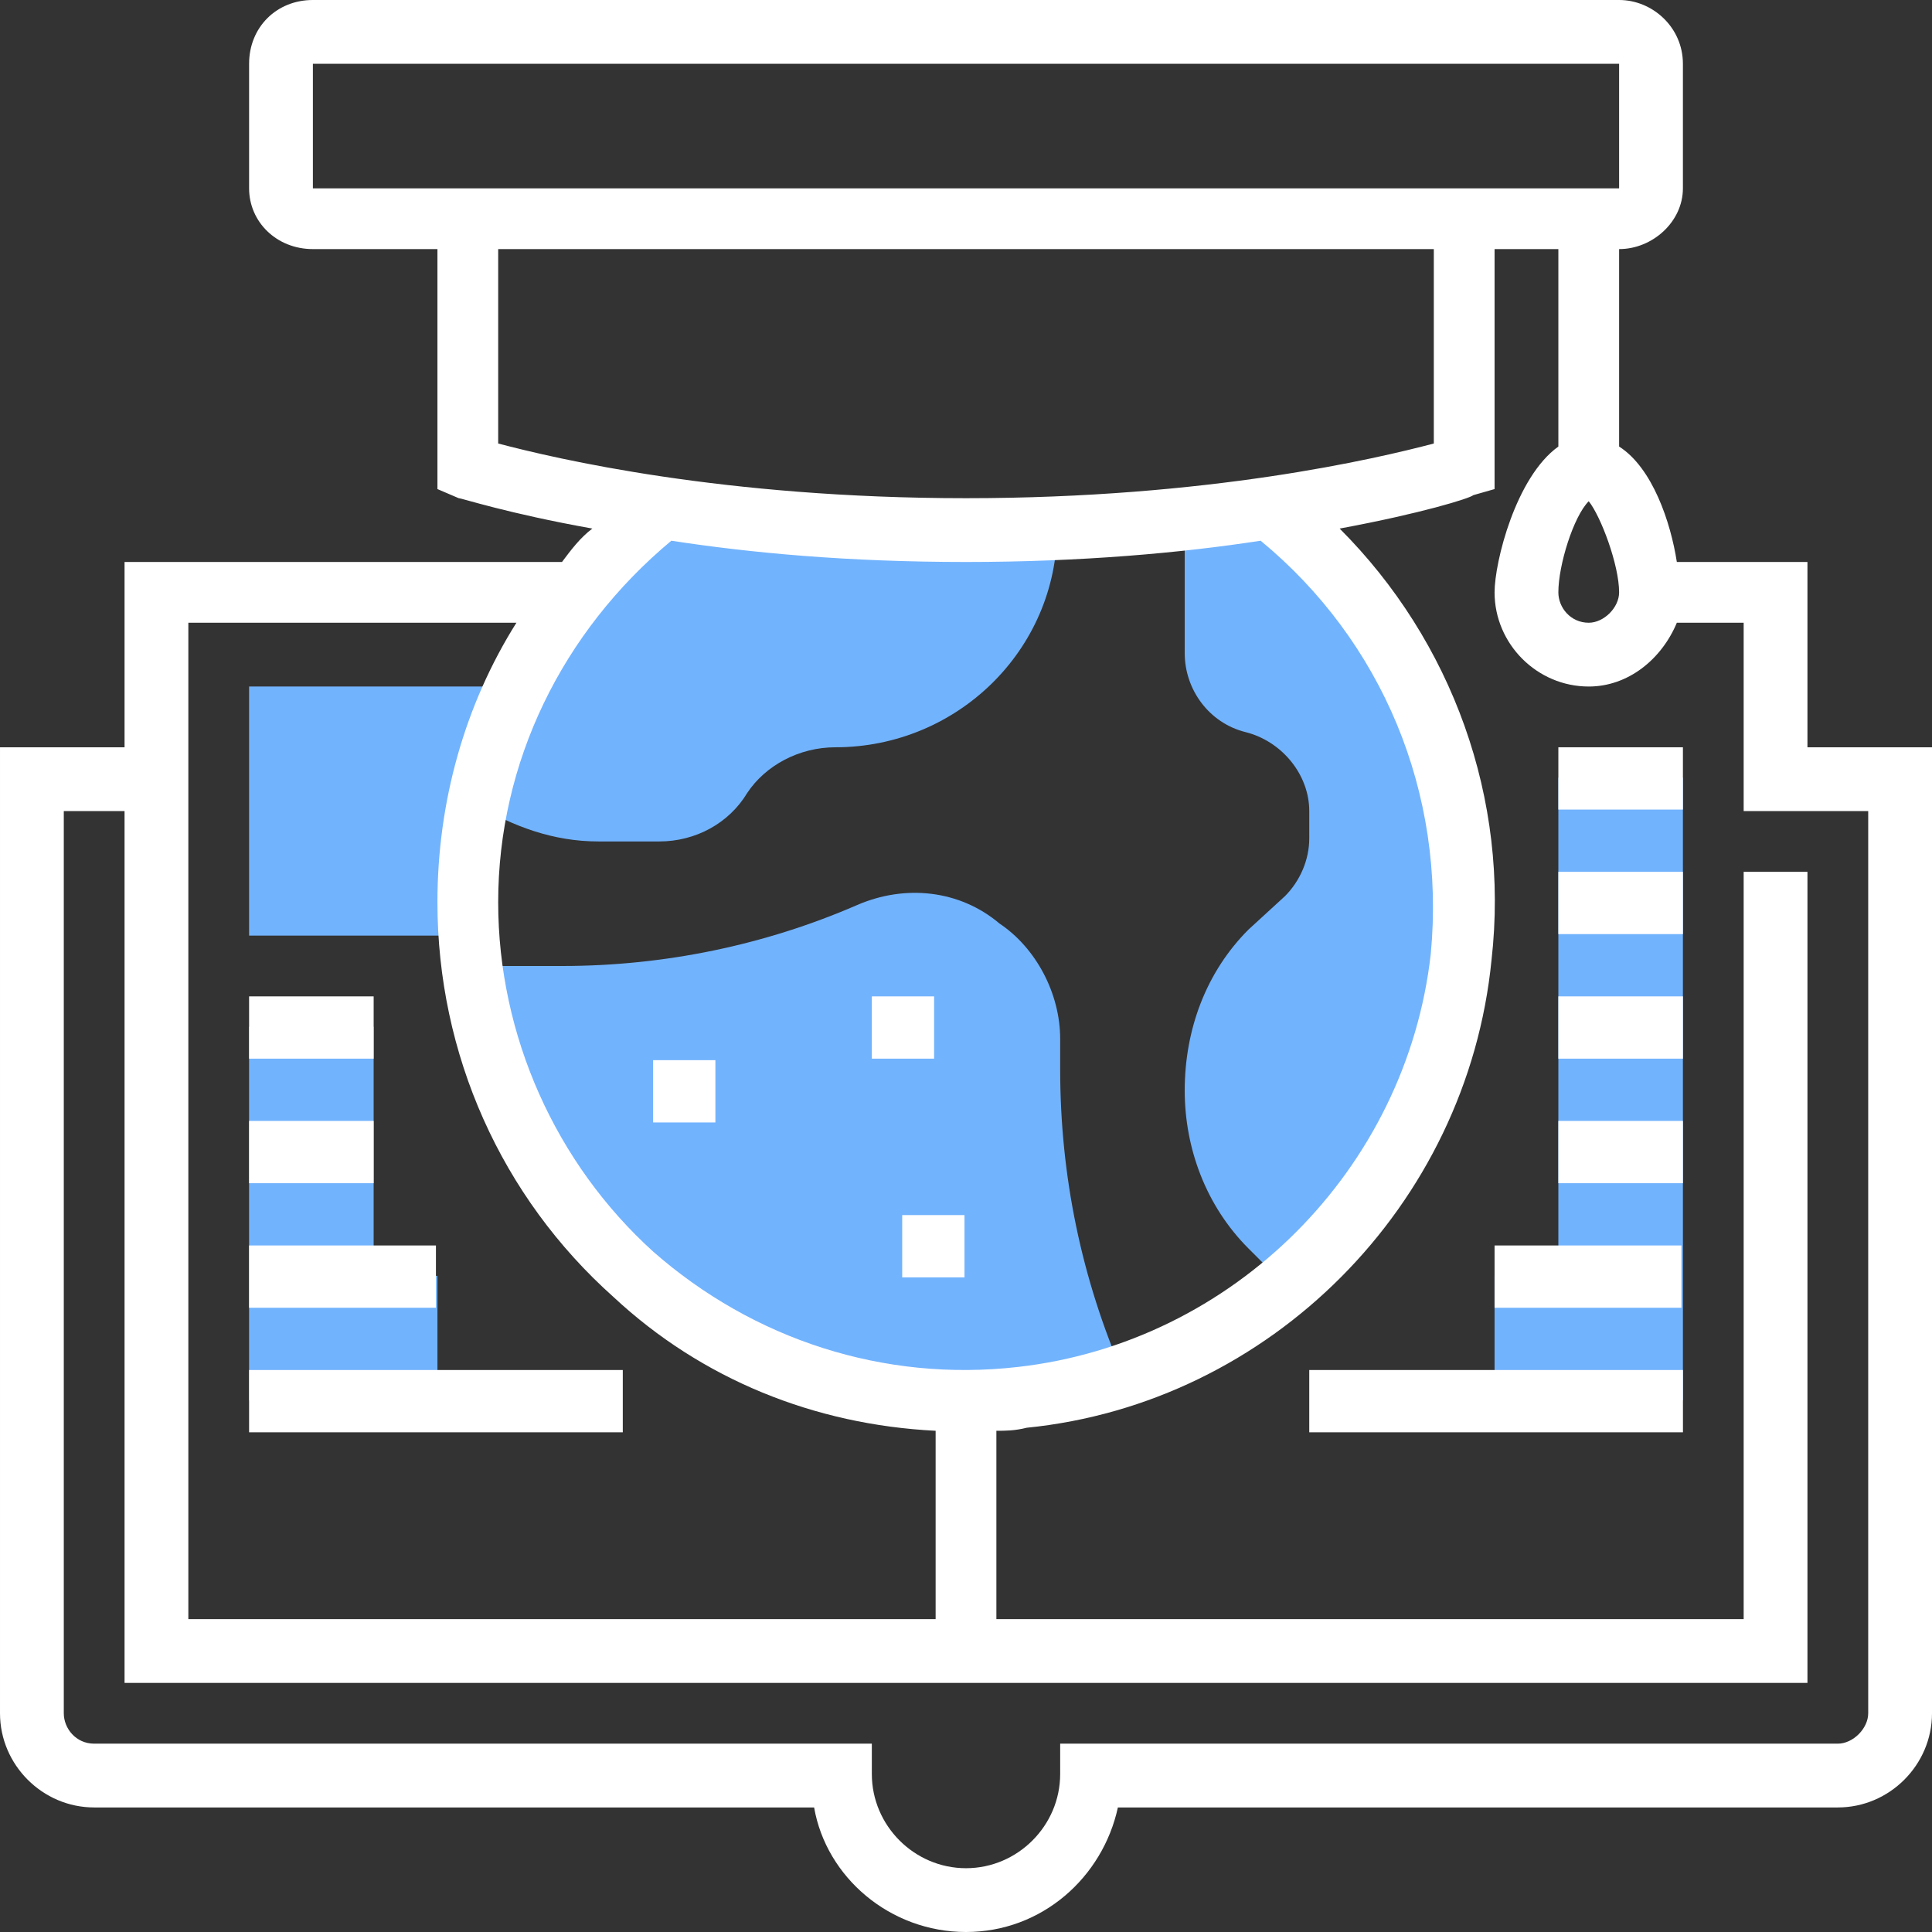 <?xml version="1.0" encoding="UTF-8"?>
<!DOCTYPE svg PUBLIC "-//W3C//DTD SVG 1.1//EN" "http://www.w3.org/Graphics/SVG/1.1/DTD/svg11.dtd">
<!-- Creator: CorelDRAW X8 -->
<svg xmlns="http://www.w3.org/2000/svg" xml:space="preserve" width="72px" height="72px" version="1.1" style="shape-rendering:geometricPrecision; text-rendering:geometricPrecision; image-rendering:optimizeQuality; fill-rule:evenodd; clip-rule:evenodd"
viewBox="0 0 636 636"
 xmlns:xlink="http://www.w3.org/1999/xlink">
 <rect x="0" y="0" width="636" height="636" fill="#333333" stroke="none"/>
 <defs>
  <style type="text/css">
   <![CDATA[
    .fil0 {fill:#72B3FD}
    .fil1 {fill:white}
   ]]>
  </style>
 </defs>
 <g id="Layer-146">
  <g id="_1685945945952">
   <g>
    <polygon class="fil0" points="513,256 513,420 492,420 492,461 513,461 554,461 554,256 "/>
    <polygon class="fil0" points="123,420 123,338 82,338 82,461 123,461 144,461 144,420 "/>
    <path class="fil0" d="M154 297c0,-25 6,-50 16,-71l-88 0 0 82 72 0c0,-4 0,-7 0,-11z"/>
    <path class="fil0" d="M418 167c43,34 69,88 63,148 -5,43 -26,81 -58,108l-12 -12c-14,-14 -21,-33 -21,-52 0,-20 7,-39 21,-53l12 -11c5,-5 8,-12 8,-19l0 -9c0,-12 -9,-23 -21,-26 -12,-3 -20,-14 -20,-26l0 -44c10,-1 19,-2 28,-4z"/>
    <path class="fil0" d="M318 461c-84,0 -153,-62 -163,-143l0 0 30 0c34,0 67,-7 97,-20 16,-7 34,-5 47,6 12,8 20,23 20,38l0 10c0,35 7,69 21,101l0 0c-11,3 -22,6 -34,7 -6,1 -12,1 -18,1z"/>
    <path class="fil0" d="M348 174c0,40 -33,72 -73,72 -12,0 -23,6 -29,15 -6,10 -17,16 -29,16l-20 0c-15,0 -28,-5 -40,-12 2,-10 5,-20 9,-29 6,-15 14,-29 24,-41 8,-10 17,-20 28,-28 26,4 60,7 100,7 10,0 21,0 30,0z"/>
    <g>
     <path class="fil1" d="M595 246l0 -61 -43 0c-2,-13 -8,-31 -19,-38l0 -65c11,0 21,-9 21,-20l0 -41c0,-12 -10,-21 -21,-21l-430 0c-12,0 -21,9 -21,21l0 41c0,11 9,20 21,20l41 0 0 79 7 3c1,0 16,5 44,10 -4,3 -7,7 -10,11l-144 0 0 61 -41 0 0 318c0,17 14,31 31,31l237 0c4,23 25,41 50,41 25,0 45,-18 50,-41l237 0c17,0 31,-14 31,-31l0 -318 -41 0zm-62 -51c0,5 -5,10 -10,10 -6,0 -10,-5 -10,-10 0,-9 5,-25 10,-30 4,5 10,21 10,30zm-430 -174l430 0 0 41 -430 0 0 -41zm61 61l308 0 0 64c-19,5 -74,18 -154,18 -80,0 -135,-13 -154,-18l0 -64zm154 103c38,0 71,-3 97,-7 40,33 61,83 56,136 -8,71 -65,128 -136,136 -44,5 -87,-9 -120,-38 -32,-29 -51,-71 -51,-115 0,-46 21,-89 57,-119 26,4 58,7 97,7zm-256 20l108 0c-17,27 -26,59 -26,92 0,50 21,97 58,130 29,27 66,42 106,44l0 62 -246 0 0 -328zm553 359c0,5 -5,10 -10,10l-256 0 0 10c0,17 -14,31 -31,31 -17,0 -31,-14 -31,-31l0 -10 -256 0c-6,0 -10,-5 -10,-10l0 -297 20 0 0 287 554 0 0 -267 -21 0 0 246 -246 0 0 -62c3,0 6,0 10,-1 80,-8 145,-73 153,-154 6,-53 -13,-105 -50,-142 27,-5 43,-10 44,-11l7 -2 0 -79 21 0 0 65c-14,10 -21,38 -21,48 0,17 14,31 31,31 13,0 24,-9 29,-21l22 0 0 62 41 0 0 297z"/>
     <rect class="fil1" x="215" y="349" width="20.502" height="20.502"/>
     <rect class="fil1" x="287" y="328" width="20.502" height="20.502"/>
     <rect class="fil1" x="297" y="400" width="20.502" height="20.502"/>
     <rect class="fil1" x="82" y="451" width="123.015" height="20.502"/>
     <rect class="fil1" x="82" y="410" width="61.508" height="20.502"/>
     <rect class="fil1" x="82" y="369" width="41.005" height="20.502"/>
     <rect class="fil1" x="82" y="328" width="41.005" height="20.502"/>
     <rect class="fil1" x="431" y="451" width="123.015" height="20.502"/>
     <rect class="fil1" x="492" y="410" width="61.508" height="20.502"/>
     <rect class="fil1" x="513" y="369" width="41.005" height="20.502"/>
     <rect class="fil1" x="513" y="328" width="41.005" height="20.502"/>
     <rect class="fil1" x="513" y="287" width="41.005" height="20.502"/>
     <rect class="fil1" x="513" y="246" width="41.005" height="20.502"/>
    </g>
   </g>
  </g>
 </g>
</svg>

